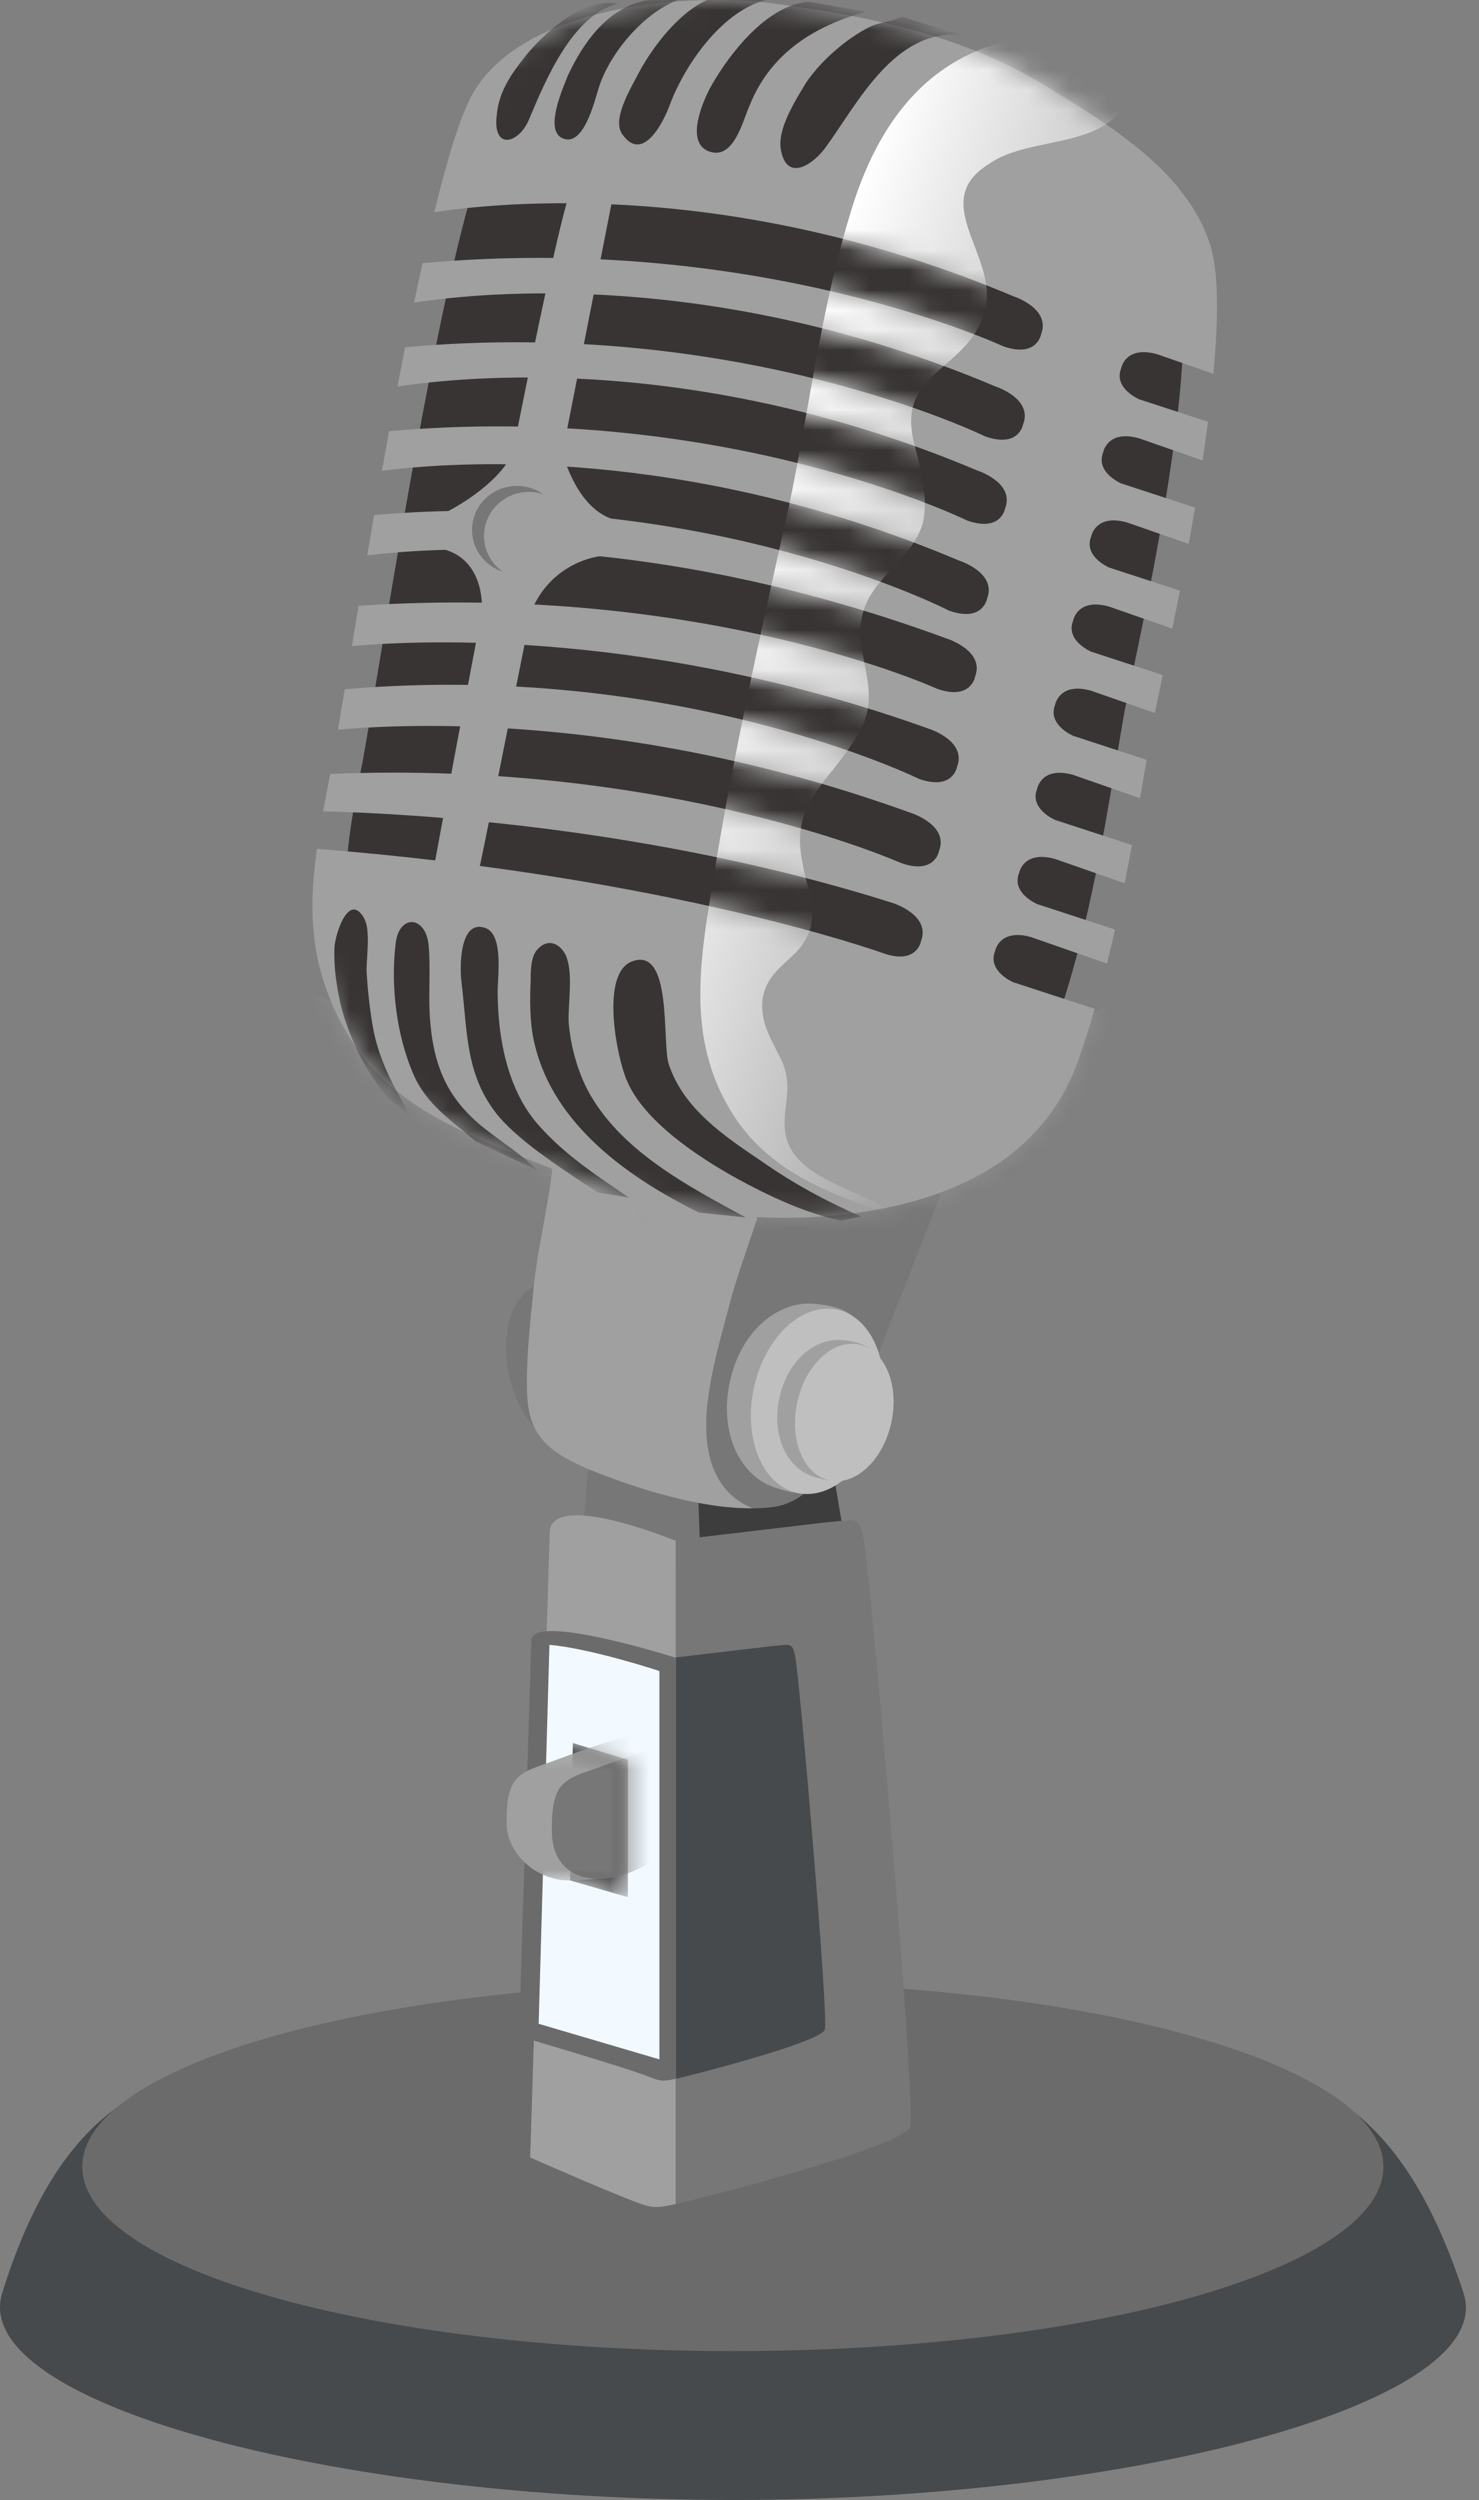 <svg width="74" height="125" viewBox="0 0 74 125" fill="none" xmlns="http://www.w3.org/2000/svg">
<rect x="0" y="0" width="74" height="125" fill="#808080" stroke="none"/>
<path d="M29.657 70.692L29.156 76.602L34.865 78.605H35.056C34.996 75.799 34.837 73.002 34.783 70.239L29.657 70.692Z" fill="#777777"/>
<path d="M41.044 69.767L34.783 70.239C34.837 73.002 34.995 75.799 35.056 78.605L42.546 78.68L41.044 69.767Z" fill="#3D3D3D"/>
<path d="M73.224 114.647C75.002 120.081 56.857 125 36.668 125C16.478 125 -1.593 120.104 0.112 114.647C5.42 97.658 16.478 104.294 36.668 104.294C56.857 104.294 67.615 97.508 73.224 114.647Z" fill="#464A4C"/>
<path d="M36.667 117.556C54.644 117.556 69.217 113.429 69.217 108.338C69.217 103.247 54.644 99.12 36.667 99.12C18.691 99.12 4.118 103.247 4.118 108.338C4.118 113.429 18.691 117.556 36.667 117.556Z" fill="#6B6B6B"/>
<path d="M33.733 77.013C33.733 77.013 27.429 74.421 27.504 76.701L26.527 107.874C26.527 107.874 29.757 109.3 31.485 109.977C32.611 110.428 32.762 110.428 33.813 110.202V77.004L33.733 77.013Z" fill="#A0A0A0"/>
<path d="M43.203 76.927C42.977 75.725 42.752 76.026 41.475 76.101L33.813 77.005V110.203C34.564 110.053 45.005 107.413 45.531 106.361C45.907 105.835 43.503 78.054 43.203 76.927Z" fill="#777777"/>
<path d="M28.255 64.007C26.077 63.857 25.25 65.66 25.325 67.613C25.4 69.341 26.151 71.219 27.654 72.12C29.081 73.021 30.959 73.097 31.259 70.993C31.259 70.993 31.259 70.918 31.259 70.843L28.255 64.007Z" fill="#777777"/>
<path d="M38.808 57.242C38.411 59.981 37.066 62.94 36.442 65.434C35.766 68.064 34.264 72.57 36.593 74.749C36.904 75.031 37.278 75.261 37.68 75.417C38.028 75.412 38.368 75.393 38.696 75.349C42.076 74.898 43.503 68.664 44.555 66.111C45.681 63.331 46.733 60.552 47.785 57.848L38.808 57.242Z" fill="#777777"/>
<path d="M36.442 65.433C37.066 62.94 38.411 59.98 38.808 57.242L27.729 56.495C27.804 59.123 26.903 61.978 26.678 64.607C26.527 66.109 26.302 68.213 26.377 69.715C26.452 71.893 27.579 72.644 29.457 73.47C31.785 74.401 34.994 75.448 37.681 75.415C37.279 75.259 36.904 75.03 36.593 74.747C34.264 72.57 35.766 68.063 36.442 65.433Z" fill="#A0A0A0"/>
<path d="M42.863 70.462C42.308 72.993 42.245 75.612 38.687 74.348C36.998 73.748 35.966 71.601 36.521 69.072C37.076 66.541 38.908 65.06 40.697 65.186C44.221 65.433 43.419 67.933 42.863 70.462Z" fill="#A0A0A0"/>
<path d="M44.065 70.762C43.51 73.293 41.64 75.032 39.889 74.648C38.138 74.264 37.168 71.902 37.723 69.371C38.278 66.841 40.148 65.102 41.899 65.486C43.65 65.87 44.62 68.232 44.065 70.762Z" fill="#BFBFBF"/>
<path d="M43.702 70.916C43.291 72.792 43.244 74.735 40.606 73.797C39.354 73.353 38.588 71.76 39 69.885C39.411 68.008 40.77 66.91 42.096 67.003C44.709 67.187 44.114 69.04 43.702 70.916Z" fill="#A0A0A0"/>
<path d="M44.594 71.14C44.182 73.016 42.796 74.306 41.497 74.021C40.199 73.736 39.479 71.984 39.891 70.109C40.302 68.232 41.689 66.942 42.987 67.227C44.286 67.512 45.005 69.264 44.594 71.14Z" fill="#BFBFBF"/>
<path d="M26.883 55.751C24.065 54.618 20.976 53.266 19.264 50.642C16.483 46.377 17.225 42.762 18.152 38.034C19.172 32.379 22.416 10.685 24.734 6.606C27.052 2.527 34.654 1.878 38.733 2.435C43.007 2.999 47.404 3.88 51.201 6.198C54.212 8.035 57.752 10.15 58.873 13.534C60.263 17.728 56.903 32.379 56.254 35.624C55.327 41.001 54.585 46.285 52.731 51.476C50.784 56.76 45.222 58.429 39.938 58.615C35.834 58.759 31.776 57.669 27.983 56.186C27.618 56.043 27.25 55.899 26.883 55.751Z" fill="#383434"/>
<path d="M50.689 49.11C50.689 49.11 49.387 48.559 49.788 47.557C49.788 47.557 49.988 46.406 51.59 46.856L55.386 48.179C55.528 47.612 55.662 47.045 55.789 46.476L51.891 45.204C51.891 45.204 50.589 44.653 50.989 43.652C50.989 43.652 51.19 42.5 52.792 42.95L56.273 44.163C56.398 43.527 56.518 42.89 56.634 42.251L52.792 40.997C52.792 40.997 51.49 40.447 51.891 39.445C51.891 39.445 52.091 38.293 53.693 38.744L57.043 39.911C57.152 39.272 57.26 38.632 57.368 37.99L53.694 36.791C53.694 36.791 52.392 36.24 52.792 35.239C52.792 35.239 52.993 34.087 54.595 34.538L57.78 35.647C57.881 35.155 58.017 34.512 58.177 33.753L54.595 32.584C54.595 32.584 53.293 32.034 53.694 31.032C53.694 31.032 53.894 29.88 55.496 30.331L58.656 31.432C58.778 30.83 58.906 30.194 59.034 29.532L55.496 28.378C55.496 28.378 54.195 27.827 54.595 26.826C54.595 26.826 54.796 25.674 56.398 26.125L59.474 27.196C59.582 26.598 59.689 25.991 59.793 25.378L56.097 24.172C56.097 24.172 54.796 23.621 55.196 22.619C55.196 22.619 55.396 21.468 56.999 21.918L60.17 23.023C60.268 22.373 60.358 21.726 60.441 21.088L56.999 19.965C56.999 19.965 55.697 19.414 56.097 18.413C56.097 18.413 56.298 17.261 57.9 17.712L60.71 18.691C60.968 15.925 60.981 13.539 60.53 12.176C59.319 8.52 55.494 6.236 52.241 4.25C48.139 1.747 43.389 0.795 38.771 0.185C34.364 -0.416 26.151 0.285 23.648 4.692C23.05 5.744 22.395 7.882 21.729 10.609C25.237 10.075 36.852 8.973 50.689 14.808C50.689 14.808 52.592 15.409 52.091 16.711C52.091 16.711 51.891 17.913 50.188 17.312C50.188 17.312 38.008 11.616 21.139 13.159C20.998 13.799 20.858 14.458 20.717 15.133C24.086 14.607 35.802 13.417 49.788 19.315C49.788 19.315 51.691 19.916 51.19 21.218C51.19 21.218 50.989 22.419 49.287 21.819C49.287 21.819 37.121 15.835 20.266 17.363C20.138 18.011 20.011 18.667 19.886 19.329C23.342 18.797 34.995 17.663 48.886 23.521C48.886 23.521 50.789 24.122 50.289 25.424C50.289 25.424 50.088 26.626 48.385 26.025C48.385 26.025 36.269 20.066 19.469 21.56C19.347 22.221 19.228 22.882 19.11 23.541C22.718 23.074 34.259 22.24 47.985 28.028C47.985 28.028 49.888 28.629 49.387 29.931C49.387 29.931 49.187 31.133 47.484 30.532C47.484 30.532 35.441 24.316 18.72 25.752C18.601 26.435 18.485 27.109 18.371 27.773C21.699 27.354 32.793 26.564 47.384 31.934C47.384 31.934 49.287 32.535 48.786 33.837C48.786 33.837 48.585 35.038 46.883 34.438C46.883 34.438 35.285 29.13 17.944 30.29C17.827 30.984 17.714 31.658 17.606 32.306C21.201 31.983 32.688 31.494 46.483 36.441C46.483 36.441 48.386 37.042 47.885 38.344C47.885 38.344 47.684 39.545 45.982 38.945C45.982 38.945 33.953 33.028 17.247 34.463C17.126 35.193 17.013 35.872 16.909 36.485C20.705 36.143 31.963 35.716 45.581 40.648C45.581 40.648 47.484 41.248 46.983 42.55C46.983 42.55 46.783 43.752 45.08 43.151C45.08 43.151 33.553 37.995 16.526 38.698C16.401 39.339 16.279 39.96 16.167 40.566C20.363 40.669 32.537 41.304 44.68 45.154C44.68 45.154 46.583 45.755 46.082 47.057C46.082 47.057 45.881 48.26 44.179 47.658C44.179 47.658 33.589 43.831 15.857 42.443C15.378 45.845 15.521 48.865 17.739 52.265C19.587 55.1 22.925 56.561 25.969 57.785C26.366 57.945 26.763 58.101 27.157 58.255C31.256 59.857 35.639 61.034 40.073 60.879C45.782 60.678 51.791 58.876 53.894 53.167C54.218 52.261 54.507 51.353 54.773 50.443L50.689 49.11Z" fill="#A0A0A0"/>
<mask id="mask0_0_4303" style="mask-type:luminance" maskUnits="userSpaceOnUse" x="15" y="0" width="46" height="61">
<path d="M50.689 49.11C50.689 49.11 49.387 48.559 49.788 47.557C49.788 47.557 49.988 46.406 51.59 46.856L55.386 48.179C55.528 47.612 55.662 47.045 55.788 46.476L51.891 45.204C51.891 45.204 50.589 44.653 50.989 43.652C50.989 43.652 51.19 42.5 52.792 42.95L56.273 44.163C56.398 43.527 56.518 42.89 56.633 42.251L52.792 40.997C52.792 40.997 51.49 40.447 51.891 39.445C51.891 39.445 52.091 38.293 53.693 38.744L57.043 39.911C57.152 39.272 57.26 38.632 57.368 37.99L53.694 36.791C53.694 36.791 52.392 36.24 52.792 35.239C52.792 35.239 52.993 34.087 54.595 34.538L57.779 35.647C57.881 35.155 58.017 34.512 58.177 33.753L54.595 32.584C54.595 32.584 53.293 32.034 53.694 31.032C53.694 31.032 53.894 29.88 55.496 30.331L58.656 31.432C58.778 30.83 58.906 30.194 59.034 29.532L55.496 28.378C55.496 28.378 54.195 27.827 54.595 26.826C54.595 26.826 54.796 25.674 56.398 26.125L59.474 27.196C59.582 26.598 59.689 25.991 59.793 25.378L56.097 24.172C56.097 24.172 54.796 23.621 55.196 22.619C55.196 22.619 55.396 21.468 56.999 21.918L60.17 23.023C60.268 22.373 60.358 21.726 60.441 21.088L56.999 19.965C56.999 19.965 55.697 19.414 56.097 18.413C56.097 18.413 56.298 17.261 57.9 17.712L60.71 18.691C60.968 15.925 60.981 13.539 60.529 12.176C59.318 8.52 55.494 6.236 52.24 4.25C48.139 1.747 43.389 0.795 38.771 0.185C34.364 -0.416 26.151 0.285 23.647 4.692C23.05 5.744 22.395 7.882 21.729 10.609C25.237 10.075 36.852 8.973 50.689 14.808C50.689 14.808 52.592 15.409 52.091 16.711C52.091 16.711 51.891 17.913 50.188 17.312C50.188 17.312 38.008 11.616 21.139 13.159C20.998 13.799 20.857 14.458 20.717 15.133C24.086 14.607 35.802 13.417 49.788 19.315C49.788 19.315 51.691 19.916 51.19 21.218C51.19 21.218 50.989 22.419 49.287 21.819C49.287 21.819 37.12 15.835 20.266 17.363C20.138 18.011 20.011 18.667 19.886 19.329C23.342 18.797 34.995 17.663 48.886 23.521C48.886 23.521 50.789 24.122 50.289 25.424C50.289 25.424 50.088 26.626 48.385 26.025C48.385 26.025 36.269 20.066 19.469 21.56C19.347 22.221 19.228 22.882 19.11 23.541C22.718 23.074 34.258 22.24 47.985 28.028C47.985 28.028 49.888 28.629 49.387 29.931C49.387 29.931 49.187 31.133 47.484 30.532C47.484 30.532 35.441 24.316 18.72 25.752C18.601 26.435 18.485 27.109 18.37 27.773C21.699 27.354 32.793 26.564 47.384 31.934C47.384 31.934 49.287 32.535 48.786 33.837C48.786 33.837 48.585 35.038 46.883 34.438C46.883 34.438 35.285 29.13 17.944 30.29C17.827 30.984 17.714 31.658 17.606 32.306C21.2 31.983 32.688 31.494 46.483 36.441C46.483 36.441 48.386 37.042 47.885 38.344C47.885 38.344 47.684 39.545 45.982 38.945C45.982 38.945 33.953 33.028 17.247 34.463C17.126 35.193 17.013 35.872 16.909 36.485C20.705 36.143 31.963 35.716 45.581 40.648C45.581 40.648 47.484 41.248 46.983 42.55C46.983 42.55 46.783 43.752 45.08 43.151C45.08 43.151 33.552 37.995 16.526 38.698C16.401 39.339 16.279 39.96 16.167 40.566C20.363 40.669 32.537 41.304 44.68 45.154C44.68 45.154 46.583 45.755 46.082 47.057C46.082 47.057 45.881 48.26 44.179 47.658C44.179 47.658 33.589 43.831 15.857 42.443C15.377 45.845 15.521 48.865 17.738 52.265C19.587 55.1 22.925 56.561 25.969 57.785C26.366 57.945 26.763 58.101 27.157 58.255C31.256 59.857 35.639 61.034 40.073 60.879C45.782 60.678 51.791 58.876 53.894 53.167C54.218 52.261 54.507 51.353 54.773 50.443L50.689 49.11Z" fill="white"/>
</mask>
<g mask="url(#mask0_0_4303)">
<g opacity="0.5">
<path d="M10.227 43.651C11.429 48.959 17.939 50.761 22.446 52.064C27.553 53.566 32.862 54.968 38.17 54.968C45.982 55.068 53.293 52.364 59.402 47.456C58.501 51.162 57.7 53.867 54.895 56.671C53.193 58.473 51.59 60.276 49.287 61.278C46.282 62.479 42.877 62.78 39.772 63.481C31.86 65.284 22.846 63.982 15.836 59.475C12.731 57.472 10.828 54.568 9.627 51.163C9.126 49.66 9.126 47.557 8.124 46.355C8.124 46.255 8.124 46.255 8.024 46.155L10.227 43.651Z" fill="#A0A0A0"/>
</g>
</g>
<mask id="mask1_0_4303" style="mask-type:luminance" maskUnits="userSpaceOnUse" x="15" y="0" width="46" height="61">
<path d="M50.689 49.11C50.689 49.11 49.387 48.559 49.788 47.557C49.788 47.557 49.988 46.406 51.59 46.856L55.386 48.179C55.528 47.612 55.662 47.045 55.788 46.476L51.891 45.204C51.891 45.204 50.589 44.653 50.989 43.652C50.989 43.652 51.19 42.5 52.792 42.95L56.273 44.163C56.398 43.527 56.518 42.89 56.633 42.251L52.792 40.997C52.792 40.997 51.49 40.447 51.891 39.445C51.891 39.445 52.091 38.293 53.693 38.744L57.043 39.911C57.152 39.272 57.26 38.632 57.368 37.99L53.694 36.791C53.694 36.791 52.392 36.24 52.792 35.239C52.792 35.239 52.993 34.087 54.595 34.538L57.779 35.647C57.881 35.155 58.017 34.512 58.177 33.753L54.595 32.584C54.595 32.584 53.293 32.034 53.694 31.032C53.694 31.032 53.894 29.88 55.496 30.331L58.656 31.432C58.778 30.83 58.906 30.194 59.034 29.532L55.496 28.378C55.496 28.378 54.195 27.827 54.595 26.826C54.595 26.826 54.796 25.674 56.398 26.125L59.474 27.196C59.582 26.598 59.689 25.991 59.793 25.378L56.097 24.172C56.097 24.172 54.796 23.621 55.196 22.619C55.196 22.619 55.396 21.468 56.999 21.918L60.17 23.023C60.268 22.373 60.358 21.726 60.441 21.088L56.999 19.965C56.999 19.965 55.697 19.414 56.097 18.413C56.097 18.413 56.298 17.261 57.9 17.712L60.71 18.691C60.968 15.925 60.981 13.539 60.529 12.176C59.318 8.52 55.494 6.236 52.24 4.25C48.139 1.747 43.389 0.795 38.771 0.185C34.364 -0.416 26.151 0.285 23.647 4.692C23.05 5.744 22.395 7.882 21.729 10.609C25.237 10.075 36.852 8.973 50.689 14.808C50.689 14.808 52.592 15.409 52.091 16.711C52.091 16.711 51.891 17.913 50.188 17.312C50.188 17.312 38.008 11.616 21.139 13.159C20.998 13.799 20.857 14.458 20.717 15.133C24.086 14.607 35.802 13.417 49.788 19.315C49.788 19.315 51.691 19.916 51.19 21.218C51.19 21.218 50.989 22.419 49.287 21.819C49.287 21.819 37.12 15.835 20.266 17.363C20.138 18.011 20.011 18.667 19.886 19.329C23.342 18.797 34.995 17.663 48.886 23.521C48.886 23.521 50.789 24.122 50.289 25.424C50.289 25.424 50.088 26.626 48.385 26.025C48.385 26.025 36.269 20.066 19.469 21.56C19.347 22.221 19.228 22.882 19.11 23.541C22.718 23.074 34.258 22.24 47.985 28.028C47.985 28.028 49.888 28.629 49.387 29.931C49.387 29.931 49.187 31.133 47.484 30.532C47.484 30.532 35.441 24.316 18.72 25.752C18.601 26.435 18.485 27.109 18.37 27.773C21.699 27.354 32.793 26.564 47.384 31.934C47.384 31.934 49.287 32.535 48.786 33.837C48.786 33.837 48.585 35.038 46.883 34.438C46.883 34.438 35.285 29.13 17.944 30.29C17.827 30.984 17.714 31.658 17.606 32.306C21.2 31.983 32.688 31.494 46.483 36.441C46.483 36.441 48.386 37.042 47.885 38.344C47.885 38.344 47.684 39.545 45.982 38.945C45.982 38.945 33.953 33.028 17.247 34.463C17.126 35.193 17.013 35.872 16.909 36.485C20.705 36.143 31.963 35.716 45.581 40.648C45.581 40.648 47.484 41.248 46.983 42.55C46.983 42.55 46.783 43.752 45.08 43.151C45.08 43.151 33.552 37.995 16.526 38.698C16.401 39.339 16.279 39.96 16.167 40.566C20.363 40.669 32.537 41.304 44.68 45.154C44.68 45.154 46.583 45.755 46.082 47.057C46.082 47.057 45.881 48.26 44.179 47.658C44.179 47.658 33.589 43.831 15.857 42.443C15.377 45.845 15.521 48.865 17.738 52.265C19.587 55.1 22.925 56.561 25.969 57.785C26.366 57.945 26.763 58.101 27.157 58.255C31.256 59.857 35.639 61.034 40.073 60.879C45.782 60.678 51.791 58.876 53.894 53.167C54.218 52.261 54.507 51.353 54.773 50.443L50.689 49.11Z" fill="white"/>
</mask>
<g mask="url(#mask1_0_4303)">
<path d="M45.281 60.977C42.076 59.876 38.771 58.874 36.768 55.869C34.064 51.763 35.166 47.356 35.867 42.85C36.868 36.941 38.17 31.132 39.472 25.323C40.474 20.516 41.075 15.508 42.476 10.901C43.879 5.993 46.683 2.287 51.991 1.787C53.994 1.586 57.399 1.586 56.598 4.491C55.697 7.596 51.59 6.694 49.487 8.197C46.382 10.1 49.988 12.804 49.287 15.508C48.485 18.513 44.98 18.513 45.681 21.918C45.982 23.22 46.483 24.722 46.182 26.124C45.781 27.526 44.579 28.328 43.778 29.429C41.875 32.033 44.479 34.036 42.977 36.64C41.474 39.244 39.471 40.045 40.173 43.25C40.373 44.452 40.974 45.654 40.373 46.856C39.772 48.058 38.47 48.358 38.169 49.86C37.969 51.162 38.67 52.064 39.171 53.165C39.672 54.467 39.171 55.269 39.271 56.47C39.471 58.674 42.275 59.275 44.078 60.276C44.58 60.477 44.98 60.577 45.281 60.977Z" fill="url(#paint0_linear_0_4303)"/>
</g>
<mask id="mask2_0_4303" style="mask-type:luminance" maskUnits="userSpaceOnUse" x="15" y="0" width="46" height="61">
<path d="M50.689 49.11C50.689 49.11 49.387 48.559 49.788 47.557C49.788 47.557 49.988 46.406 51.59 46.856L55.386 48.179C55.528 47.612 55.662 47.045 55.788 46.476L51.891 45.204C51.891 45.204 50.589 44.653 50.989 43.652C50.989 43.652 51.19 42.5 52.792 42.95L56.273 44.163C56.398 43.527 56.518 42.89 56.633 42.251L52.792 40.997C52.792 40.997 51.49 40.447 51.891 39.445C51.891 39.445 52.091 38.293 53.693 38.744L57.043 39.911C57.152 39.272 57.26 38.632 57.368 37.99L53.694 36.791C53.694 36.791 52.392 36.24 52.792 35.239C52.792 35.239 52.993 34.087 54.595 34.538L57.779 35.647C57.881 35.155 58.017 34.512 58.177 33.753L54.595 32.584C54.595 32.584 53.293 32.034 53.694 31.032C53.694 31.032 53.894 29.88 55.496 30.331L58.656 31.432C58.778 30.83 58.906 30.194 59.034 29.532L55.496 28.378C55.496 28.378 54.195 27.827 54.595 26.826C54.595 26.826 54.796 25.674 56.398 26.125L59.474 27.196C59.582 26.598 59.689 25.991 59.793 25.378L56.097 24.172C56.097 24.172 54.796 23.621 55.196 22.619C55.196 22.619 55.396 21.468 56.999 21.918L60.17 23.023C60.268 22.373 60.358 21.726 60.441 21.088L56.999 19.965C56.999 19.965 55.697 19.414 56.097 18.413C56.097 18.413 56.298 17.261 57.9 17.712L60.71 18.691C60.968 15.925 60.981 13.539 60.529 12.176C59.318 8.52 55.494 6.236 52.24 4.25C48.139 1.747 43.389 0.795 38.771 0.185C34.364 -0.416 26.151 0.285 23.647 4.692C23.05 5.744 22.395 7.882 21.729 10.609C25.237 10.075 36.852 8.973 50.689 14.808C50.689 14.808 52.592 15.409 52.091 16.711C52.091 16.711 51.891 17.913 50.188 17.312C50.188 17.312 38.008 11.616 21.139 13.159C20.998 13.799 20.857 14.458 20.717 15.133C24.086 14.607 35.802 13.417 49.788 19.315C49.788 19.315 51.691 19.916 51.19 21.218C51.19 21.218 50.989 22.419 49.287 21.819C49.287 21.819 37.12 15.835 20.266 17.363C20.138 18.011 20.011 18.667 19.886 19.329C23.342 18.797 34.995 17.663 48.886 23.521C48.886 23.521 50.789 24.122 50.289 25.424C50.289 25.424 50.088 26.626 48.385 26.025C48.385 26.025 36.269 20.066 19.469 21.56C19.347 22.221 19.228 22.882 19.11 23.541C22.718 23.074 34.258 22.24 47.985 28.028C47.985 28.028 49.888 28.629 49.387 29.931C49.387 29.931 49.187 31.133 47.484 30.532C47.484 30.532 35.441 24.316 18.72 25.752C18.601 26.435 18.485 27.109 18.37 27.773C21.699 27.354 32.793 26.564 47.384 31.934C47.384 31.934 49.287 32.535 48.786 33.837C48.786 33.837 48.585 35.038 46.883 34.438C46.883 34.438 35.285 29.13 17.944 30.29C17.827 30.984 17.714 31.658 17.606 32.306C21.2 31.983 32.688 31.494 46.483 36.441C46.483 36.441 48.386 37.042 47.885 38.344C47.885 38.344 47.684 39.545 45.982 38.945C45.982 38.945 33.953 33.028 17.247 34.463C17.126 35.193 17.013 35.872 16.909 36.485C20.705 36.143 31.963 35.716 45.581 40.648C45.581 40.648 47.484 41.248 46.983 42.55C46.983 42.55 46.783 43.752 45.08 43.151C45.08 43.151 33.552 37.995 16.526 38.698C16.401 39.339 16.279 39.96 16.167 40.566C20.363 40.669 32.537 41.304 44.68 45.154C44.68 45.154 46.583 45.755 46.082 47.057C46.082 47.057 45.881 48.26 44.179 47.658C44.179 47.658 33.589 43.831 15.857 42.443C15.377 45.845 15.521 48.865 17.738 52.265C19.587 55.1 22.925 56.561 25.969 57.785C26.366 57.945 26.763 58.101 27.157 58.255C31.256 59.857 35.639 61.034 40.073 60.879C45.782 60.678 51.791 58.876 53.894 53.167C54.218 52.261 54.507 51.353 54.773 50.443L50.689 49.11Z" fill="white"/>
</mask>
<g mask="url(#mask2_0_4303)">
<path d="M30.458 0.134C28.856 0.184 27.253 1.636 26.302 2.788C25.551 3.739 24.95 4.591 24.85 5.793C24.649 7.545 26.001 7.195 26.502 5.893C27.304 3.99 28.656 0.735 30.909 0.184L30.458 0.134Z" fill="#383434"/>
</g>
<mask id="mask3_0_4303" style="mask-type:luminance" maskUnits="userSpaceOnUse" x="15" y="0" width="46" height="61">
<path d="M50.689 49.11C50.689 49.11 49.387 48.559 49.788 47.557C49.788 47.557 49.988 46.406 51.59 46.856L55.386 48.179C55.528 47.612 55.662 47.045 55.788 46.476L51.891 45.204C51.891 45.204 50.589 44.653 50.989 43.652C50.989 43.652 51.19 42.5 52.792 42.95L56.273 44.163C56.398 43.527 56.518 42.89 56.633 42.251L52.792 40.997C52.792 40.997 51.49 40.447 51.891 39.445C51.891 39.445 52.091 38.293 53.693 38.744L57.043 39.911C57.152 39.272 57.26 38.632 57.368 37.99L53.694 36.791C53.694 36.791 52.392 36.24 52.792 35.239C52.792 35.239 52.993 34.087 54.595 34.538L57.779 35.647C57.881 35.155 58.017 34.512 58.177 33.753L54.595 32.584C54.595 32.584 53.293 32.034 53.694 31.032C53.694 31.032 53.894 29.88 55.496 30.331L58.656 31.432C58.778 30.83 58.906 30.194 59.034 29.532L55.496 28.378C55.496 28.378 54.195 27.827 54.595 26.826C54.595 26.826 54.796 25.674 56.398 26.125L59.474 27.196C59.582 26.598 59.689 25.991 59.793 25.378L56.097 24.172C56.097 24.172 54.796 23.621 55.196 22.619C55.196 22.619 55.396 21.468 56.999 21.918L60.17 23.023C60.268 22.373 60.358 21.726 60.441 21.088L56.999 19.965C56.999 19.965 55.697 19.414 56.097 18.413C56.097 18.413 56.298 17.261 57.9 17.712L60.71 18.691C60.968 15.925 60.981 13.539 60.529 12.176C59.318 8.52 55.494 6.236 52.24 4.25C48.139 1.747 43.389 0.795 38.771 0.185C34.364 -0.416 26.151 0.285 23.647 4.692C23.05 5.744 22.395 7.882 21.729 10.609C25.237 10.075 36.852 8.973 50.689 14.808C50.689 14.808 52.592 15.409 52.091 16.711C52.091 16.711 51.891 17.913 50.188 17.312C50.188 17.312 38.008 11.616 21.139 13.159C20.998 13.799 20.857 14.458 20.717 15.133C24.086 14.607 35.802 13.417 49.788 19.315C49.788 19.315 51.691 19.916 51.19 21.218C51.19 21.218 50.989 22.419 49.287 21.819C49.287 21.819 37.12 15.835 20.266 17.363C20.138 18.011 20.011 18.667 19.886 19.329C23.342 18.797 34.995 17.663 48.886 23.521C48.886 23.521 50.789 24.122 50.289 25.424C50.289 25.424 50.088 26.626 48.385 26.025C48.385 26.025 36.269 20.066 19.469 21.56C19.347 22.221 19.228 22.882 19.11 23.541C22.718 23.074 34.258 22.24 47.985 28.028C47.985 28.028 49.888 28.629 49.387 29.931C49.387 29.931 49.187 31.133 47.484 30.532C47.484 30.532 35.441 24.316 18.72 25.752C18.601 26.435 18.485 27.109 18.37 27.773C21.699 27.354 32.793 26.564 47.384 31.934C47.384 31.934 49.287 32.535 48.786 33.837C48.786 33.837 48.585 35.038 46.883 34.438C46.883 34.438 35.285 29.13 17.944 30.29C17.827 30.984 17.714 31.658 17.606 32.306C21.2 31.983 32.688 31.494 46.483 36.441C46.483 36.441 48.386 37.042 47.885 38.344C47.885 38.344 47.684 39.545 45.982 38.945C45.982 38.945 33.953 33.028 17.247 34.463C17.126 35.193 17.013 35.872 16.909 36.485C20.705 36.143 31.963 35.716 45.581 40.648C45.581 40.648 47.484 41.248 46.983 42.55C46.983 42.55 46.783 43.752 45.08 43.151C45.08 43.151 33.552 37.995 16.526 38.698C16.401 39.339 16.279 39.96 16.167 40.566C20.363 40.669 32.537 41.304 44.68 45.154C44.68 45.154 46.583 45.755 46.082 47.057C46.082 47.057 45.881 48.26 44.179 47.658C44.179 47.658 33.589 43.831 15.857 42.443C15.377 45.845 15.521 48.865 17.738 52.265C19.587 55.1 22.925 56.561 25.969 57.785C26.366 57.945 26.763 58.101 27.157 58.255C31.256 59.857 35.639 61.034 40.073 60.879C45.782 60.678 51.791 58.876 53.894 53.167C54.218 52.261 54.507 51.353 54.773 50.443L50.689 49.11Z" fill="white"/>
</mask>
<g mask="url(#mask3_0_4303)">
<path d="M32.211 0.035C30.358 0.486 29.206 2.088 28.405 3.791C28.155 4.441 27.253 6.445 28.105 6.895C29.206 7.446 29.757 4.992 29.957 4.392C30.558 2.489 32.561 0.185 34.615 -0.215L32.211 0.035Z" fill="#383434"/>
</g>
<mask id="mask4_0_4303" style="mask-type:luminance" maskUnits="userSpaceOnUse" x="15" y="0" width="46" height="61">
<path d="M50.689 49.11C50.689 49.11 49.387 48.559 49.788 47.557C49.788 47.557 49.988 46.406 51.59 46.856L55.386 48.179C55.528 47.612 55.662 47.045 55.788 46.476L51.891 45.204C51.891 45.204 50.589 44.653 50.989 43.652C50.989 43.652 51.19 42.5 52.792 42.95L56.273 44.163C56.398 43.527 56.518 42.89 56.633 42.251L52.792 40.997C52.792 40.997 51.49 40.447 51.891 39.445C51.891 39.445 52.091 38.293 53.693 38.744L57.043 39.911C57.152 39.272 57.26 38.632 57.368 37.99L53.694 36.791C53.694 36.791 52.392 36.24 52.792 35.239C52.792 35.239 52.993 34.087 54.595 34.538L57.779 35.647C57.881 35.155 58.017 34.512 58.177 33.753L54.595 32.584C54.595 32.584 53.293 32.034 53.694 31.032C53.694 31.032 53.894 29.88 55.496 30.331L58.656 31.432C58.778 30.83 58.906 30.194 59.034 29.532L55.496 28.378C55.496 28.378 54.195 27.827 54.595 26.826C54.595 26.826 54.796 25.674 56.398 26.125L59.474 27.196C59.582 26.598 59.689 25.991 59.793 25.378L56.097 24.172C56.097 24.172 54.796 23.621 55.196 22.619C55.196 22.619 55.396 21.468 56.999 21.918L60.17 23.023C60.268 22.373 60.358 21.726 60.441 21.088L56.999 19.965C56.999 19.965 55.697 19.414 56.097 18.413C56.097 18.413 56.298 17.261 57.9 17.712L60.71 18.691C60.968 15.925 60.981 13.539 60.529 12.176C59.318 8.52 55.494 6.236 52.24 4.25C48.139 1.747 43.389 0.795 38.771 0.185C34.364 -0.416 26.151 0.285 23.647 4.692C23.05 5.744 22.395 7.882 21.729 10.609C25.237 10.075 36.852 8.973 50.689 14.808C50.689 14.808 52.592 15.409 52.091 16.711C52.091 16.711 51.891 17.913 50.188 17.312C50.188 17.312 38.008 11.616 21.139 13.159C20.998 13.799 20.857 14.458 20.717 15.133C24.086 14.607 35.802 13.417 49.788 19.315C49.788 19.315 51.691 19.916 51.19 21.218C51.19 21.218 50.989 22.419 49.287 21.819C49.287 21.819 37.12 15.835 20.266 17.363C20.138 18.011 20.011 18.667 19.886 19.329C23.342 18.797 34.995 17.663 48.886 23.521C48.886 23.521 50.789 24.122 50.289 25.424C50.289 25.424 50.088 26.626 48.385 26.025C48.385 26.025 36.269 20.066 19.469 21.56C19.347 22.221 19.228 22.882 19.11 23.541C22.718 23.074 34.258 22.24 47.985 28.028C47.985 28.028 49.888 28.629 49.387 29.931C49.387 29.931 49.187 31.133 47.484 30.532C47.484 30.532 35.441 24.316 18.72 25.752C18.601 26.435 18.485 27.109 18.37 27.773C21.699 27.354 32.793 26.564 47.384 31.934C47.384 31.934 49.287 32.535 48.786 33.837C48.786 33.837 48.585 35.038 46.883 34.438C46.883 34.438 35.285 29.13 17.944 30.29C17.827 30.984 17.714 31.658 17.606 32.306C21.2 31.983 32.688 31.494 46.483 36.441C46.483 36.441 48.386 37.042 47.885 38.344C47.885 38.344 47.684 39.545 45.982 38.945C45.982 38.945 33.953 33.028 17.247 34.463C17.126 35.193 17.013 35.872 16.909 36.485C20.705 36.143 31.963 35.716 45.581 40.648C45.581 40.648 47.484 41.248 46.983 42.55C46.983 42.55 46.783 43.752 45.08 43.151C45.08 43.151 33.552 37.995 16.526 38.698C16.401 39.339 16.279 39.96 16.167 40.566C20.363 40.669 32.537 41.304 44.68 45.154C44.68 45.154 46.583 45.755 46.082 47.057C46.082 47.057 45.881 48.26 44.179 47.658C44.179 47.658 33.589 43.831 15.857 42.443C15.377 45.845 15.521 48.865 17.738 52.265C19.587 55.1 22.925 56.561 25.969 57.785C26.366 57.945 26.763 58.101 27.157 58.255C31.256 59.857 35.639 61.034 40.073 60.879C45.782 60.678 51.791 58.876 53.894 53.167C54.218 52.261 54.507 51.353 54.773 50.443L50.689 49.11Z" fill="white"/>
</mask>
<g mask="url(#mask4_0_4303)">
<path d="M36.467 -0.266C34.564 -0.216 32.761 2.137 31.96 3.64C31.61 4.341 30.558 5.993 31.159 6.745C32.211 8.197 33.262 5.943 33.513 5.242C34.314 3.089 36.517 -0.066 39.121 -0.116L36.467 -0.266Z" fill="#383434"/>
</g>
<mask id="mask5_0_4303" style="mask-type:luminance" maskUnits="userSpaceOnUse" x="15" y="0" width="46" height="61">
<path d="M50.689 49.11C50.689 49.11 49.387 48.559 49.788 47.557C49.788 47.557 49.988 46.406 51.59 46.856L55.386 48.179C55.528 47.612 55.662 47.045 55.788 46.476L51.891 45.204C51.891 45.204 50.589 44.653 50.989 43.652C50.989 43.652 51.19 42.5 52.792 42.95L56.273 44.163C56.398 43.527 56.518 42.89 56.633 42.251L52.792 40.997C52.792 40.997 51.49 40.447 51.891 39.445C51.891 39.445 52.091 38.293 53.693 38.744L57.043 39.911C57.152 39.272 57.26 38.632 57.368 37.99L53.694 36.791C53.694 36.791 52.392 36.24 52.792 35.239C52.792 35.239 52.993 34.087 54.595 34.538L57.779 35.647C57.881 35.155 58.017 34.512 58.177 33.753L54.595 32.584C54.595 32.584 53.293 32.034 53.694 31.032C53.694 31.032 53.894 29.88 55.496 30.331L58.656 31.432C58.778 30.83 58.906 30.194 59.034 29.532L55.496 28.378C55.496 28.378 54.195 27.827 54.595 26.826C54.595 26.826 54.796 25.674 56.398 26.125L59.474 27.196C59.582 26.598 59.689 25.991 59.793 25.378L56.097 24.172C56.097 24.172 54.796 23.621 55.196 22.619C55.196 22.619 55.396 21.468 56.999 21.918L60.17 23.023C60.268 22.373 60.358 21.726 60.441 21.088L56.999 19.965C56.999 19.965 55.697 19.414 56.097 18.413C56.097 18.413 56.298 17.261 57.9 17.712L60.71 18.691C60.968 15.925 60.981 13.539 60.529 12.176C59.318 8.52 55.494 6.236 52.24 4.25C48.139 1.747 43.389 0.795 38.771 0.185C34.364 -0.416 26.151 0.285 23.647 4.692C23.05 5.744 22.395 7.882 21.729 10.609C25.237 10.075 36.852 8.973 50.689 14.808C50.689 14.808 52.592 15.409 52.091 16.711C52.091 16.711 51.891 17.913 50.188 17.312C50.188 17.312 38.008 11.616 21.139 13.159C20.998 13.799 20.857 14.458 20.717 15.133C24.086 14.607 35.802 13.417 49.788 19.315C49.788 19.315 51.691 19.916 51.19 21.218C51.19 21.218 50.989 22.419 49.287 21.819C49.287 21.819 37.12 15.835 20.266 17.363C20.138 18.011 20.011 18.667 19.886 19.329C23.342 18.797 34.995 17.663 48.886 23.521C48.886 23.521 50.789 24.122 50.289 25.424C50.289 25.424 50.088 26.626 48.385 26.025C48.385 26.025 36.269 20.066 19.469 21.56C19.347 22.221 19.228 22.882 19.11 23.541C22.718 23.074 34.258 22.24 47.985 28.028C47.985 28.028 49.888 28.629 49.387 29.931C49.387 29.931 49.187 31.133 47.484 30.532C47.484 30.532 35.441 24.316 18.72 25.752C18.601 26.435 18.485 27.109 18.37 27.773C21.699 27.354 32.793 26.564 47.384 31.934C47.384 31.934 49.287 32.535 48.786 33.837C48.786 33.837 48.585 35.038 46.883 34.438C46.883 34.438 35.285 29.13 17.944 30.29C17.827 30.984 17.714 31.658 17.606 32.306C21.2 31.983 32.688 31.494 46.483 36.441C46.483 36.441 48.386 37.042 47.885 38.344C47.885 38.344 47.684 39.545 45.982 38.945C45.982 38.945 33.953 33.028 17.247 34.463C17.126 35.193 17.013 35.872 16.909 36.485C20.705 36.143 31.963 35.716 45.581 40.648C45.581 40.648 47.484 41.248 46.983 42.55C46.983 42.55 46.783 43.752 45.08 43.151C45.08 43.151 33.552 37.995 16.526 38.698C16.401 39.339 16.279 39.96 16.167 40.566C20.363 40.669 32.537 41.304 44.68 45.154C44.68 45.154 46.583 45.755 46.082 47.057C46.082 47.057 45.881 48.26 44.179 47.658C44.179 47.658 33.589 43.831 15.857 42.443C15.377 45.845 15.521 48.865 17.738 52.265C19.587 55.1 22.925 56.561 25.969 57.785C26.366 57.945 26.763 58.101 27.157 58.255C31.256 59.857 35.639 61.034 40.073 60.879C45.782 60.678 51.791 58.876 53.894 53.167C54.218 52.261 54.507 51.353 54.773 50.443L50.689 49.11Z" fill="white"/>
</mask>
<g mask="url(#mask5_0_4303)">
<path d="M40.473 0.085C38.42 0.235 36.568 2.589 35.616 4.242C35.215 4.943 34.264 7.046 35.416 7.547C36.718 8.097 37.168 5.994 37.519 5.243C38.571 2.639 40.774 1.287 43.328 0.586L40.473 0.085Z" fill="#383434"/>
</g>
<mask id="mask6_0_4303" style="mask-type:luminance" maskUnits="userSpaceOnUse" x="15" y="0" width="46" height="61">
<path d="M50.689 49.11C50.689 49.11 49.387 48.559 49.788 47.557C49.788 47.557 49.988 46.406 51.59 46.856L55.386 48.179C55.528 47.612 55.662 47.045 55.788 46.476L51.891 45.204C51.891 45.204 50.589 44.653 50.989 43.652C50.989 43.652 51.19 42.5 52.792 42.95L56.273 44.163C56.398 43.527 56.518 42.89 56.633 42.251L52.792 40.997C52.792 40.997 51.49 40.447 51.891 39.445C51.891 39.445 52.091 38.293 53.693 38.744L57.043 39.911C57.152 39.272 57.26 38.632 57.368 37.99L53.694 36.791C53.694 36.791 52.392 36.24 52.792 35.239C52.792 35.239 52.993 34.087 54.595 34.538L57.779 35.647C57.881 35.155 58.017 34.512 58.177 33.753L54.595 32.584C54.595 32.584 53.293 32.034 53.694 31.032C53.694 31.032 53.894 29.88 55.496 30.331L58.656 31.432C58.778 30.83 58.906 30.194 59.034 29.532L55.496 28.378C55.496 28.378 54.195 27.827 54.595 26.826C54.595 26.826 54.796 25.674 56.398 26.125L59.474 27.196C59.582 26.598 59.689 25.991 59.793 25.378L56.097 24.172C56.097 24.172 54.796 23.621 55.196 22.619C55.196 22.619 55.396 21.468 56.999 21.918L60.17 23.023C60.268 22.373 60.358 21.726 60.441 21.088L56.999 19.965C56.999 19.965 55.697 19.414 56.097 18.413C56.097 18.413 56.298 17.261 57.9 17.712L60.71 18.691C60.968 15.925 60.981 13.539 60.529 12.176C59.318 8.52 55.494 6.236 52.24 4.25C48.139 1.747 43.389 0.795 38.771 0.185C34.364 -0.416 26.151 0.285 23.647 4.692C23.05 5.744 22.395 7.882 21.729 10.609C25.237 10.075 36.852 8.973 50.689 14.808C50.689 14.808 52.592 15.409 52.091 16.711C52.091 16.711 51.891 17.913 50.188 17.312C50.188 17.312 38.008 11.616 21.139 13.159C20.998 13.799 20.857 14.458 20.717 15.133C24.086 14.607 35.802 13.417 49.788 19.315C49.788 19.315 51.691 19.916 51.19 21.218C51.19 21.218 50.989 22.419 49.287 21.819C49.287 21.819 37.12 15.835 20.266 17.363C20.138 18.011 20.011 18.667 19.886 19.329C23.342 18.797 34.995 17.663 48.886 23.521C48.886 23.521 50.789 24.122 50.289 25.424C50.289 25.424 50.088 26.626 48.385 26.025C48.385 26.025 36.269 20.066 19.469 21.56C19.347 22.221 19.228 22.882 19.11 23.541C22.718 23.074 34.258 22.24 47.985 28.028C47.985 28.028 49.888 28.629 49.387 29.931C49.387 29.931 49.187 31.133 47.484 30.532C47.484 30.532 35.441 24.316 18.72 25.752C18.601 26.435 18.485 27.109 18.37 27.773C21.699 27.354 32.793 26.564 47.384 31.934C47.384 31.934 49.287 32.535 48.786 33.837C48.786 33.837 48.585 35.038 46.883 34.438C46.883 34.438 35.285 29.13 17.944 30.29C17.827 30.984 17.714 31.658 17.606 32.306C21.2 31.983 32.688 31.494 46.483 36.441C46.483 36.441 48.386 37.042 47.885 38.344C47.885 38.344 47.684 39.545 45.982 38.945C45.982 38.945 33.953 33.028 17.247 34.463C17.126 35.193 17.013 35.872 16.909 36.485C20.705 36.143 31.963 35.716 45.581 40.648C45.581 40.648 47.484 41.248 46.983 42.55C46.983 42.55 46.783 43.752 45.08 43.151C45.08 43.151 33.552 37.995 16.526 38.698C16.401 39.339 16.279 39.96 16.167 40.566C20.363 40.669 32.537 41.304 44.68 45.154C44.68 45.154 46.583 45.755 46.082 47.057C46.082 47.057 45.881 48.26 44.179 47.658C44.179 47.658 33.589 43.831 15.857 42.443C15.377 45.845 15.521 48.865 17.738 52.265C19.587 55.1 22.925 56.561 25.969 57.785C26.366 57.945 26.763 58.101 27.157 58.255C31.256 59.857 35.639 61.034 40.073 60.879C45.782 60.678 51.791 58.876 53.894 53.167C54.218 52.261 54.507 51.353 54.773 50.443L50.689 49.11Z" fill="white"/>
</mask>
<g mask="url(#mask6_0_4303)">
<path d="M45.131 0.836C44.63 1.086 44.079 1.086 43.529 1.337C42.327 1.938 41.075 3.04 40.324 4.141C39.823 4.992 38.871 6.445 39.072 7.496C39.372 9.149 40.724 8.197 41.325 7.346C42.928 5.143 44.73 1.487 48.035 1.738L45.131 0.836Z" fill="#383434"/>
</g>
<mask id="mask7_0_4303" style="mask-type:luminance" maskUnits="userSpaceOnUse" x="15" y="0" width="46" height="61">
<path d="M50.689 49.11C50.689 49.11 49.387 48.559 49.788 47.557C49.788 47.557 49.988 46.406 51.59 46.856L55.386 48.179C55.528 47.612 55.662 47.045 55.788 46.476L51.891 45.204C51.891 45.204 50.589 44.653 50.989 43.652C50.989 43.652 51.19 42.5 52.792 42.95L56.273 44.163C56.398 43.527 56.518 42.89 56.633 42.251L52.792 40.997C52.792 40.997 51.49 40.447 51.891 39.445C51.891 39.445 52.091 38.293 53.693 38.744L57.043 39.911C57.152 39.272 57.26 38.632 57.368 37.99L53.694 36.791C53.694 36.791 52.392 36.24 52.792 35.239C52.792 35.239 52.993 34.087 54.595 34.538L57.779 35.647C57.881 35.155 58.017 34.512 58.177 33.753L54.595 32.584C54.595 32.584 53.293 32.034 53.694 31.032C53.694 31.032 53.894 29.88 55.496 30.331L58.656 31.432C58.778 30.83 58.906 30.194 59.034 29.532L55.496 28.378C55.496 28.378 54.195 27.827 54.595 26.826C54.595 26.826 54.796 25.674 56.398 26.125L59.474 27.196C59.582 26.598 59.689 25.991 59.793 25.378L56.097 24.172C56.097 24.172 54.796 23.621 55.196 22.619C55.196 22.619 55.396 21.468 56.999 21.918L60.17 23.023C60.268 22.373 60.358 21.726 60.441 21.088L56.999 19.965C56.999 19.965 55.697 19.414 56.097 18.413C56.097 18.413 56.298 17.261 57.9 17.712L60.71 18.691C60.968 15.925 60.981 13.539 60.529 12.176C59.318 8.52 55.494 6.236 52.24 4.25C48.139 1.747 43.389 0.795 38.771 0.185C34.364 -0.416 26.151 0.285 23.647 4.692C23.05 5.744 22.395 7.882 21.729 10.609C25.237 10.075 36.852 8.973 50.689 14.808C50.689 14.808 52.592 15.409 52.091 16.711C52.091 16.711 51.891 17.913 50.188 17.312C50.188 17.312 38.008 11.616 21.139 13.159C20.998 13.799 20.857 14.458 20.717 15.133C24.086 14.607 35.802 13.417 49.788 19.315C49.788 19.315 51.691 19.916 51.19 21.218C51.19 21.218 50.989 22.419 49.287 21.819C49.287 21.819 37.12 15.835 20.266 17.363C20.138 18.011 20.011 18.667 19.886 19.329C23.342 18.797 34.995 17.663 48.886 23.521C48.886 23.521 50.789 24.122 50.289 25.424C50.289 25.424 50.088 26.626 48.385 26.025C48.385 26.025 36.269 20.066 19.469 21.56C19.347 22.221 19.228 22.882 19.11 23.541C22.718 23.074 34.258 22.24 47.985 28.028C47.985 28.028 49.888 28.629 49.387 29.931C49.387 29.931 49.187 31.133 47.484 30.532C47.484 30.532 35.441 24.316 18.72 25.752C18.601 26.435 18.485 27.109 18.37 27.773C21.699 27.354 32.793 26.564 47.384 31.934C47.384 31.934 49.287 32.535 48.786 33.837C48.786 33.837 48.585 35.038 46.883 34.438C46.883 34.438 35.285 29.13 17.944 30.29C17.827 30.984 17.714 31.658 17.606 32.306C21.2 31.983 32.688 31.494 46.483 36.441C46.483 36.441 48.386 37.042 47.885 38.344C47.885 38.344 47.684 39.545 45.982 38.945C45.982 38.945 33.953 33.028 17.247 34.463C17.126 35.193 17.013 35.872 16.909 36.485C20.705 36.143 31.963 35.716 45.581 40.648C45.581 40.648 47.484 41.248 46.983 42.55C46.983 42.55 46.783 43.752 45.08 43.151C45.08 43.151 33.552 37.995 16.526 38.698C16.401 39.339 16.279 39.96 16.167 40.566C20.363 40.669 32.537 41.304 44.68 45.154C44.68 45.154 46.583 45.755 46.082 47.057C46.082 47.057 45.881 48.26 44.179 47.658C44.179 47.658 33.589 43.831 15.857 42.443C15.377 45.845 15.521 48.865 17.738 52.265C19.587 55.1 22.925 56.561 25.969 57.785C26.366 57.945 26.763 58.101 27.157 58.255C31.256 59.857 35.639 61.034 40.073 60.879C45.782 60.678 51.791 58.876 53.894 53.167C54.218 52.261 54.507 51.353 54.773 50.443L50.689 49.11Z" fill="white"/>
</mask>
<g mask="url(#mask7_0_4303)">
<path d="M19.391 54.867C18.289 53.615 17.438 51.812 17.038 50.21C16.837 49.309 16.687 48.307 16.737 47.356C16.787 46.605 17.488 44.552 18.239 45.954C18.54 46.555 18.34 47.856 18.34 48.508C18.39 49.459 18.49 50.361 18.64 51.262C18.941 53.014 19.692 54.316 20.543 55.819L19.391 54.867Z" fill="#383434"/>
</g>
<mask id="mask8_0_4303" style="mask-type:luminance" maskUnits="userSpaceOnUse" x="15" y="0" width="46" height="61">
<path d="M50.689 49.11C50.689 49.11 49.387 48.559 49.788 47.557C49.788 47.557 49.988 46.406 51.59 46.856L55.386 48.179C55.528 47.612 55.662 47.045 55.788 46.476L51.891 45.204C51.891 45.204 50.589 44.653 50.989 43.652C50.989 43.652 51.19 42.5 52.792 42.95L56.273 44.163C56.398 43.527 56.518 42.89 56.633 42.251L52.792 40.997C52.792 40.997 51.49 40.447 51.891 39.445C51.891 39.445 52.091 38.293 53.693 38.744L57.043 39.911C57.152 39.272 57.26 38.632 57.368 37.99L53.694 36.791C53.694 36.791 52.392 36.24 52.792 35.239C52.792 35.239 52.993 34.087 54.595 34.538L57.779 35.647C57.881 35.155 58.017 34.512 58.177 33.753L54.595 32.584C54.595 32.584 53.293 32.034 53.694 31.032C53.694 31.032 53.894 29.88 55.496 30.331L58.656 31.432C58.778 30.83 58.906 30.194 59.034 29.532L55.496 28.378C55.496 28.378 54.195 27.827 54.595 26.826C54.595 26.826 54.796 25.674 56.398 26.125L59.474 27.196C59.582 26.598 59.689 25.991 59.793 25.378L56.097 24.172C56.097 24.172 54.796 23.621 55.196 22.619C55.196 22.619 55.396 21.468 56.999 21.918L60.17 23.023C60.268 22.373 60.358 21.726 60.441 21.088L56.999 19.965C56.999 19.965 55.697 19.414 56.097 18.413C56.097 18.413 56.298 17.261 57.9 17.712L60.71 18.691C60.968 15.925 60.981 13.539 60.529 12.176C59.318 8.52 55.494 6.236 52.24 4.25C48.139 1.747 43.389 0.795 38.771 0.185C34.364 -0.416 26.151 0.285 23.647 4.692C23.05 5.744 22.395 7.882 21.729 10.609C25.237 10.075 36.852 8.973 50.689 14.808C50.689 14.808 52.592 15.409 52.091 16.711C52.091 16.711 51.891 17.913 50.188 17.312C50.188 17.312 38.008 11.616 21.139 13.159C20.998 13.799 20.857 14.458 20.717 15.133C24.086 14.607 35.802 13.417 49.788 19.315C49.788 19.315 51.691 19.916 51.19 21.218C51.19 21.218 50.989 22.419 49.287 21.819C49.287 21.819 37.12 15.835 20.266 17.363C20.138 18.011 20.011 18.667 19.886 19.329C23.342 18.797 34.995 17.663 48.886 23.521C48.886 23.521 50.789 24.122 50.289 25.424C50.289 25.424 50.088 26.626 48.385 26.025C48.385 26.025 36.269 20.066 19.469 21.56C19.347 22.221 19.228 22.882 19.11 23.541C22.718 23.074 34.258 22.24 47.985 28.028C47.985 28.028 49.888 28.629 49.387 29.931C49.387 29.931 49.187 31.133 47.484 30.532C47.484 30.532 35.441 24.316 18.72 25.752C18.601 26.435 18.485 27.109 18.37 27.773C21.699 27.354 32.793 26.564 47.384 31.934C47.384 31.934 49.287 32.535 48.786 33.837C48.786 33.837 48.585 35.038 46.883 34.438C46.883 34.438 35.285 29.13 17.944 30.29C17.827 30.984 17.714 31.658 17.606 32.306C21.2 31.983 32.688 31.494 46.483 36.441C46.483 36.441 48.386 37.042 47.885 38.344C47.885 38.344 47.684 39.545 45.982 38.945C45.982 38.945 33.953 33.028 17.247 34.463C17.126 35.193 17.013 35.872 16.909 36.485C20.705 36.143 31.963 35.716 45.581 40.648C45.581 40.648 47.484 41.248 46.983 42.55C46.983 42.55 46.783 43.752 45.08 43.151C45.08 43.151 33.552 37.995 16.526 38.698C16.401 39.339 16.279 39.96 16.167 40.566C20.363 40.669 32.537 41.304 44.68 45.154C44.68 45.154 46.583 45.755 46.082 47.057C46.082 47.057 45.881 48.26 44.179 47.658C44.179 47.658 33.589 43.831 15.857 42.443C15.377 45.845 15.521 48.865 17.738 52.265C19.587 55.1 22.925 56.561 25.969 57.785C26.366 57.945 26.763 58.101 27.157 58.255C31.256 59.857 35.639 61.034 40.073 60.879C45.782 60.678 51.791 58.876 53.894 53.167C54.218 52.261 54.507 51.353 54.773 50.443L50.689 49.11Z" fill="white"/>
</mask>
<g mask="url(#mask8_0_4303)">
<path d="M23.798 57.071C22.596 56.02 21.294 55.218 20.643 53.616C19.842 51.713 19.541 49.309 19.792 47.206C19.942 45.703 21.294 45.754 21.445 47.256C21.545 48.358 21.445 49.51 21.495 50.661C21.645 53.265 22.346 55.018 24.499 56.62C25.351 57.271 26.202 57.822 26.903 58.523L23.798 57.071Z" fill="#383434"/>
</g>
<mask id="mask9_0_4303" style="mask-type:luminance" maskUnits="userSpaceOnUse" x="15" y="0" width="46" height="61">
<path d="M50.689 49.11C50.689 49.11 49.387 48.559 49.788 47.557C49.788 47.557 49.988 46.406 51.59 46.856L55.386 48.179C55.528 47.612 55.662 47.045 55.788 46.476L51.891 45.204C51.891 45.204 50.589 44.653 50.989 43.652C50.989 43.652 51.19 42.5 52.792 42.95L56.273 44.163C56.398 43.527 56.518 42.89 56.633 42.251L52.792 40.997C52.792 40.997 51.49 40.447 51.891 39.445C51.891 39.445 52.091 38.293 53.693 38.744L57.043 39.911C57.152 39.272 57.26 38.632 57.368 37.99L53.694 36.791C53.694 36.791 52.392 36.24 52.792 35.239C52.792 35.239 52.993 34.087 54.595 34.538L57.779 35.647C57.881 35.155 58.017 34.512 58.177 33.753L54.595 32.584C54.595 32.584 53.293 32.034 53.694 31.032C53.694 31.032 53.894 29.88 55.496 30.331L58.656 31.432C58.778 30.83 58.906 30.194 59.034 29.532L55.496 28.378C55.496 28.378 54.195 27.827 54.595 26.826C54.595 26.826 54.796 25.674 56.398 26.125L59.474 27.196C59.582 26.598 59.689 25.991 59.793 25.378L56.097 24.172C56.097 24.172 54.796 23.621 55.196 22.619C55.196 22.619 55.396 21.468 56.999 21.918L60.17 23.023C60.268 22.373 60.358 21.726 60.441 21.088L56.999 19.965C56.999 19.965 55.697 19.414 56.097 18.413C56.097 18.413 56.298 17.261 57.9 17.712L60.71 18.691C60.968 15.925 60.981 13.539 60.529 12.176C59.318 8.52 55.494 6.236 52.24 4.25C48.139 1.747 43.389 0.795 38.771 0.185C34.364 -0.416 26.151 0.285 23.647 4.692C23.05 5.744 22.395 7.882 21.729 10.609C25.237 10.075 36.852 8.973 50.689 14.808C50.689 14.808 52.592 15.409 52.091 16.711C52.091 16.711 51.891 17.913 50.188 17.312C50.188 17.312 38.008 11.616 21.139 13.159C20.998 13.799 20.857 14.458 20.717 15.133C24.086 14.607 35.802 13.417 49.788 19.315C49.788 19.315 51.691 19.916 51.19 21.218C51.19 21.218 50.989 22.419 49.287 21.819C49.287 21.819 37.12 15.835 20.266 17.363C20.138 18.011 20.011 18.667 19.886 19.329C23.342 18.797 34.995 17.663 48.886 23.521C48.886 23.521 50.789 24.122 50.289 25.424C50.289 25.424 50.088 26.626 48.385 26.025C48.385 26.025 36.269 20.066 19.469 21.56C19.347 22.221 19.228 22.882 19.11 23.541C22.718 23.074 34.258 22.24 47.985 28.028C47.985 28.028 49.888 28.629 49.387 29.931C49.387 29.931 49.187 31.133 47.484 30.532C47.484 30.532 35.441 24.316 18.72 25.752C18.601 26.435 18.485 27.109 18.37 27.773C21.699 27.354 32.793 26.564 47.384 31.934C47.384 31.934 49.287 32.535 48.786 33.837C48.786 33.837 48.585 35.038 46.883 34.438C46.883 34.438 35.285 29.13 17.944 30.29C17.827 30.984 17.714 31.658 17.606 32.306C21.2 31.983 32.688 31.494 46.483 36.441C46.483 36.441 48.386 37.042 47.885 38.344C47.885 38.344 47.684 39.545 45.982 38.945C45.982 38.945 33.953 33.028 17.247 34.463C17.126 35.193 17.013 35.872 16.909 36.485C20.705 36.143 31.963 35.716 45.581 40.648C45.581 40.648 47.484 41.248 46.983 42.55C46.983 42.55 46.783 43.752 45.08 43.151C45.08 43.151 33.552 37.995 16.526 38.698C16.401 39.339 16.279 39.96 16.167 40.566C20.363 40.669 32.537 41.304 44.68 45.154C44.68 45.154 46.583 45.755 46.082 47.057C46.082 47.057 45.881 48.26 44.179 47.658C44.179 47.658 33.589 43.831 15.857 42.443C15.377 45.845 15.521 48.865 17.738 52.265C19.587 55.1 22.925 56.561 25.969 57.785C26.366 57.945 26.763 58.101 27.157 58.255C31.256 59.857 35.639 61.034 40.073 60.879C45.782 60.678 51.791 58.876 53.894 53.167C54.218 52.261 54.507 51.353 54.773 50.443L50.689 49.11Z" fill="white"/>
</mask>
<g mask="url(#mask9_0_4303)">
<path d="M31.46 59.876C29.858 58.774 28.355 57.823 27.003 56.321C25.401 54.568 24.9 51.914 24.9 49.56C24.9 48.809 25.2 46.756 24.299 46.405C22.947 45.905 22.997 48.509 23.097 49.159C23.397 51.713 23.297 53.816 24.95 55.82C26.151 57.222 28.405 58.624 29.907 59.626L31.46 59.876Z" fill="#383434"/>
</g>
<mask id="mask10_0_4303" style="mask-type:luminance" maskUnits="userSpaceOnUse" x="15" y="0" width="46" height="61">
<path d="M50.689 49.11C50.689 49.11 49.387 48.559 49.788 47.557C49.788 47.557 49.988 46.406 51.59 46.856L55.386 48.179C55.528 47.612 55.662 47.045 55.788 46.476L51.891 45.204C51.891 45.204 50.589 44.653 50.989 43.652C50.989 43.652 51.19 42.5 52.792 42.95L56.273 44.163C56.398 43.527 56.518 42.89 56.633 42.251L52.792 40.997C52.792 40.997 51.49 40.447 51.891 39.445C51.891 39.445 52.091 38.293 53.693 38.744L57.043 39.911C57.152 39.272 57.26 38.632 57.368 37.99L53.694 36.791C53.694 36.791 52.392 36.24 52.792 35.239C52.792 35.239 52.993 34.087 54.595 34.538L57.779 35.647C57.881 35.155 58.017 34.512 58.177 33.753L54.595 32.584C54.595 32.584 53.293 32.034 53.694 31.032C53.694 31.032 53.894 29.88 55.496 30.331L58.656 31.432C58.778 30.83 58.906 30.194 59.034 29.532L55.496 28.378C55.496 28.378 54.195 27.827 54.595 26.826C54.595 26.826 54.796 25.674 56.398 26.125L59.474 27.196C59.582 26.598 59.689 25.991 59.793 25.378L56.097 24.172C56.097 24.172 54.796 23.621 55.196 22.619C55.196 22.619 55.396 21.468 56.999 21.918L60.17 23.023C60.268 22.373 60.358 21.726 60.441 21.088L56.999 19.965C56.999 19.965 55.697 19.414 56.097 18.413C56.097 18.413 56.298 17.261 57.9 17.712L60.71 18.691C60.968 15.925 60.981 13.539 60.529 12.176C59.318 8.52 55.494 6.236 52.24 4.25C48.139 1.747 43.389 0.795 38.771 0.185C34.364 -0.416 26.151 0.285 23.647 4.692C23.05 5.744 22.395 7.882 21.729 10.609C25.237 10.075 36.852 8.973 50.689 14.808C50.689 14.808 52.592 15.409 52.091 16.711C52.091 16.711 51.891 17.913 50.188 17.312C50.188 17.312 38.008 11.616 21.139 13.159C20.998 13.799 20.857 14.458 20.717 15.133C24.086 14.607 35.802 13.417 49.788 19.315C49.788 19.315 51.691 19.916 51.19 21.218C51.19 21.218 50.989 22.419 49.287 21.819C49.287 21.819 37.12 15.835 20.266 17.363C20.138 18.011 20.011 18.667 19.886 19.329C23.342 18.797 34.995 17.663 48.886 23.521C48.886 23.521 50.789 24.122 50.289 25.424C50.289 25.424 50.088 26.626 48.385 26.025C48.385 26.025 36.269 20.066 19.469 21.56C19.347 22.221 19.228 22.882 19.11 23.541C22.718 23.074 34.258 22.24 47.985 28.028C47.985 28.028 49.888 28.629 49.387 29.931C49.387 29.931 49.187 31.133 47.484 30.532C47.484 30.532 35.441 24.316 18.72 25.752C18.601 26.435 18.485 27.109 18.37 27.773C21.699 27.354 32.793 26.564 47.384 31.934C47.384 31.934 49.287 32.535 48.786 33.837C48.786 33.837 48.585 35.038 46.883 34.438C46.883 34.438 35.285 29.13 17.944 30.29C17.827 30.984 17.714 31.658 17.606 32.306C21.2 31.983 32.688 31.494 46.483 36.441C46.483 36.441 48.386 37.042 47.885 38.344C47.885 38.344 47.684 39.545 45.982 38.945C45.982 38.945 33.953 33.028 17.247 34.463C17.126 35.193 17.013 35.872 16.909 36.485C20.705 36.143 31.963 35.716 45.581 40.648C45.581 40.648 47.484 41.248 46.983 42.55C46.983 42.55 46.783 43.752 45.08 43.151C45.08 43.151 33.552 37.995 16.526 38.698C16.401 39.339 16.279 39.96 16.167 40.566C20.363 40.669 32.537 41.304 44.68 45.154C44.68 45.154 46.583 45.755 46.082 47.057C46.082 47.057 45.881 48.26 44.179 47.658C44.179 47.658 33.589 43.831 15.857 42.443C15.377 45.845 15.521 48.865 17.738 52.265C19.587 55.1 22.925 56.561 25.969 57.785C26.366 57.945 26.763 58.101 27.157 58.255C31.256 59.857 35.639 61.034 40.073 60.879C45.782 60.678 51.791 58.876 53.894 53.167C54.218 52.261 54.507 51.353 54.773 50.443L50.689 49.11Z" fill="white"/>
</mask>
<g mask="url(#mask10_0_4303)">
<path d="M34.965 60.627C31.51 58.924 27.704 56.27 26.752 52.214C26.502 51.212 26.502 50.061 26.552 49.009C26.552 48.558 26.552 47.807 26.903 47.457C27.403 46.906 28.004 47.157 28.305 47.757C28.705 48.659 28.405 50.161 28.455 51.162C28.555 52.264 28.855 53.416 29.356 54.417C30.959 57.522 34.464 59.325 37.319 60.877L34.965 60.627Z" fill="#383434"/>
</g>
<mask id="mask11_0_4303" style="mask-type:luminance" maskUnits="userSpaceOnUse" x="15" y="0" width="46" height="61">
<path d="M50.689 49.11C50.689 49.11 49.387 48.559 49.788 47.557C49.788 47.557 49.988 46.406 51.59 46.856L55.386 48.179C55.528 47.612 55.662 47.045 55.788 46.476L51.891 45.204C51.891 45.204 50.589 44.653 50.989 43.652C50.989 43.652 51.19 42.5 52.792 42.95L56.273 44.163C56.398 43.527 56.518 42.89 56.633 42.251L52.792 40.997C52.792 40.997 51.49 40.447 51.891 39.445C51.891 39.445 52.091 38.293 53.693 38.744L57.043 39.911C57.152 39.272 57.26 38.632 57.368 37.99L53.694 36.791C53.694 36.791 52.392 36.24 52.792 35.239C52.792 35.239 52.993 34.087 54.595 34.538L57.779 35.647C57.881 35.155 58.017 34.512 58.177 33.753L54.595 32.584C54.595 32.584 53.293 32.034 53.694 31.032C53.694 31.032 53.894 29.88 55.496 30.331L58.656 31.432C58.778 30.83 58.906 30.194 59.034 29.532L55.496 28.378C55.496 28.378 54.195 27.827 54.595 26.826C54.595 26.826 54.796 25.674 56.398 26.125L59.474 27.196C59.582 26.598 59.689 25.991 59.793 25.378L56.097 24.172C56.097 24.172 54.796 23.621 55.196 22.619C55.196 22.619 55.396 21.468 56.999 21.918L60.17 23.023C60.268 22.373 60.358 21.726 60.441 21.088L56.999 19.965C56.999 19.965 55.697 19.414 56.097 18.413C56.097 18.413 56.298 17.261 57.9 17.712L60.71 18.691C60.968 15.925 60.981 13.539 60.529 12.176C59.318 8.52 55.494 6.236 52.24 4.25C48.139 1.747 43.389 0.795 38.771 0.185C34.364 -0.416 26.151 0.285 23.647 4.692C23.05 5.744 22.395 7.882 21.729 10.609C25.237 10.075 36.852 8.973 50.689 14.808C50.689 14.808 52.592 15.409 52.091 16.711C52.091 16.711 51.891 17.913 50.188 17.312C50.188 17.312 38.008 11.616 21.139 13.159C20.998 13.799 20.857 14.458 20.717 15.133C24.086 14.607 35.802 13.417 49.788 19.315C49.788 19.315 51.691 19.916 51.19 21.218C51.19 21.218 50.989 22.419 49.287 21.819C49.287 21.819 37.12 15.835 20.266 17.363C20.138 18.011 20.011 18.667 19.886 19.329C23.342 18.797 34.995 17.663 48.886 23.521C48.886 23.521 50.789 24.122 50.289 25.424C50.289 25.424 50.088 26.626 48.385 26.025C48.385 26.025 36.269 20.066 19.469 21.56C19.347 22.221 19.228 22.882 19.11 23.541C22.718 23.074 34.258 22.24 47.985 28.028C47.985 28.028 49.888 28.629 49.387 29.931C49.387 29.931 49.187 31.133 47.484 30.532C47.484 30.532 35.441 24.316 18.72 25.752C18.601 26.435 18.485 27.109 18.37 27.773C21.699 27.354 32.793 26.564 47.384 31.934C47.384 31.934 49.287 32.535 48.786 33.837C48.786 33.837 48.585 35.038 46.883 34.438C46.883 34.438 35.285 29.13 17.944 30.29C17.827 30.984 17.714 31.658 17.606 32.306C21.2 31.983 32.688 31.494 46.483 36.441C46.483 36.441 48.386 37.042 47.885 38.344C47.885 38.344 47.684 39.545 45.982 38.945C45.982 38.945 33.953 33.028 17.247 34.463C17.126 35.193 17.013 35.872 16.909 36.485C20.705 36.143 31.963 35.716 45.581 40.648C45.581 40.648 47.484 41.248 46.983 42.55C46.983 42.55 46.783 43.752 45.08 43.151C45.08 43.151 33.552 37.995 16.526 38.698C16.401 39.339 16.279 39.96 16.167 40.566C20.363 40.669 32.537 41.304 44.68 45.154C44.68 45.154 46.583 45.755 46.082 47.057C46.082 47.057 45.881 48.26 44.179 47.658C44.179 47.658 33.589 43.831 15.857 42.443C15.377 45.845 15.521 48.865 17.738 52.265C19.587 55.1 22.925 56.561 25.969 57.785C26.366 57.945 26.763 58.101 27.157 58.255C31.256 59.857 35.639 61.034 40.073 60.879C45.782 60.678 51.791 58.876 53.894 53.167C54.218 52.261 54.507 51.353 54.773 50.443L50.689 49.11Z" fill="white"/>
</mask>
<g mask="url(#mask11_0_4303)">
<path d="M42.076 61.028C40.323 60.677 38.42 59.776 36.868 58.925C34.965 57.873 32.211 56.07 31.36 54.017C30.858 52.865 30.007 48.609 31.66 48.058C33.663 47.356 33.112 52.164 33.462 53.216C34.214 55.469 36.267 56.821 38.12 58.073C39.772 59.225 41.274 60.026 43.077 60.827L42.076 61.028Z" fill="#383434"/>
</g>
<path d="M28.146 22.625C29.546 15.533 30.734 9.475 30.734 9.475H28.555C28.031 10.989 26.875 16.474 25.656 22.625C24.935 24.284 22.433 25.552 22.433 25.552L22.284 27.49C24.35 28.116 24.106 30.6 24.106 30.6C22.756 37.658 21.645 43.727 21.645 43.727L23.823 44.178C24.202 42.456 25.33 36.833 26.568 30.6C27.585 28.064 30.007 27.811 30.007 27.811L30.554 25.925C28.76 25.25 28.146 22.625 28.146 22.625Z" fill="#A0A0A0"/>
<path d="M28.112 26.497C28.112 27.713 27.106 28.698 25.865 28.698C24.624 28.698 23.617 27.713 23.617 26.497C23.617 25.281 24.624 24.296 25.865 24.296C27.106 24.296 28.112 25.281 28.112 26.497Z" fill="#777777"/>
<path d="M28.713 26.797C28.713 28.013 27.707 28.999 26.466 28.999C25.224 28.999 24.218 28.013 24.218 26.797C24.218 25.582 25.225 24.596 26.466 24.596C27.707 24.596 28.713 25.582 28.713 26.797Z" fill="#A0A0A0"/>
<path d="M33.776 82.877C33.776 82.877 26.539 80.585 26.586 82.032L25.967 101.811C25.967 101.811 31.253 103.364 32.349 103.793C33.064 104.079 33.159 104.079 33.826 103.936V82.871L33.776 82.877Z" fill="#6B6B6B"/>
<path d="M39.784 82.822C39.641 82.06 39.498 82.25 38.688 82.298L33.826 82.871V103.936C34.303 103.841 40.928 102.166 41.261 101.499C41.5 101.165 39.975 83.537 39.784 82.822Z" fill="#464A4C"/>
<path d="M27.491 82.242L26.951 101.19L32.992 102.969V83.552C32.992 83.552 29.648 82.442 27.491 82.242Z" fill="#F3FAFF"/>
<mask id="mask12_0_4303" style="mask-type:luminance" maskUnits="userSpaceOnUse" x="21" y="87" width="11" height="8">
<path d="M28.661 87.151L31.416 87.987V94.86L28.523 94.024L23.54 94.488L21.639 87.368L28.661 87.151Z" fill="white"/>
</mask>
<g mask="url(#mask12_0_4303)">
<path d="M28.661 87.151L31.416 87.987V94.86L28.523 94.024L28.661 87.151Z" fill="#383434"/>
</g>
<mask id="mask13_0_4303" style="mask-type:luminance" maskUnits="userSpaceOnUse" x="21" y="87" width="11" height="8">
<path d="M28.661 87.151L31.416 87.987V94.86L28.523 94.024L23.54 94.488L21.639 87.368L28.661 87.151Z" fill="white"/>
</mask>
<g mask="url(#mask13_0_4303)">
<path d="M31.354 86.842C30.054 87.151 28.784 87.647 27.515 88.111C26.896 88.327 26.091 88.544 25.72 89.102C25.379 89.628 25.348 90.433 25.348 91.052C25.286 92.662 26.851 94.055 28.523 94.024C29.978 93.993 31.459 93.798 32.667 93.055C32.946 92.87 33.737 92.394 33.984 92.239L31.354 86.842Z" fill="#A0A0A0"/>
<path d="M33.62 87.166C32.319 87.475 31.05 87.971 29.781 88.435C29.162 88.651 28.357 88.868 27.985 89.426C27.645 89.952 27.614 90.757 27.614 91.376C27.552 92.986 28.419 93.977 30.091 93.945C31.545 93.914 32.969 92.862 34.177 92.119C34.456 91.933 34.796 91.747 35.044 91.592L33.62 87.166Z" fill="#777777"/>
</g>
<defs>
<linearGradient id="paint0_linear_0_4303" x1="36.724" y1="26.547" x2="55.346" y2="33.325" gradientUnits="userSpaceOnUse">
<stop stop-color="white"/>
<stop offset="0.134" stop-color="white" stop-opacity="0.866"/>
<stop offset="1" stop-color="white" stop-opacity="0"/>
</linearGradient>
</defs>
</svg>
